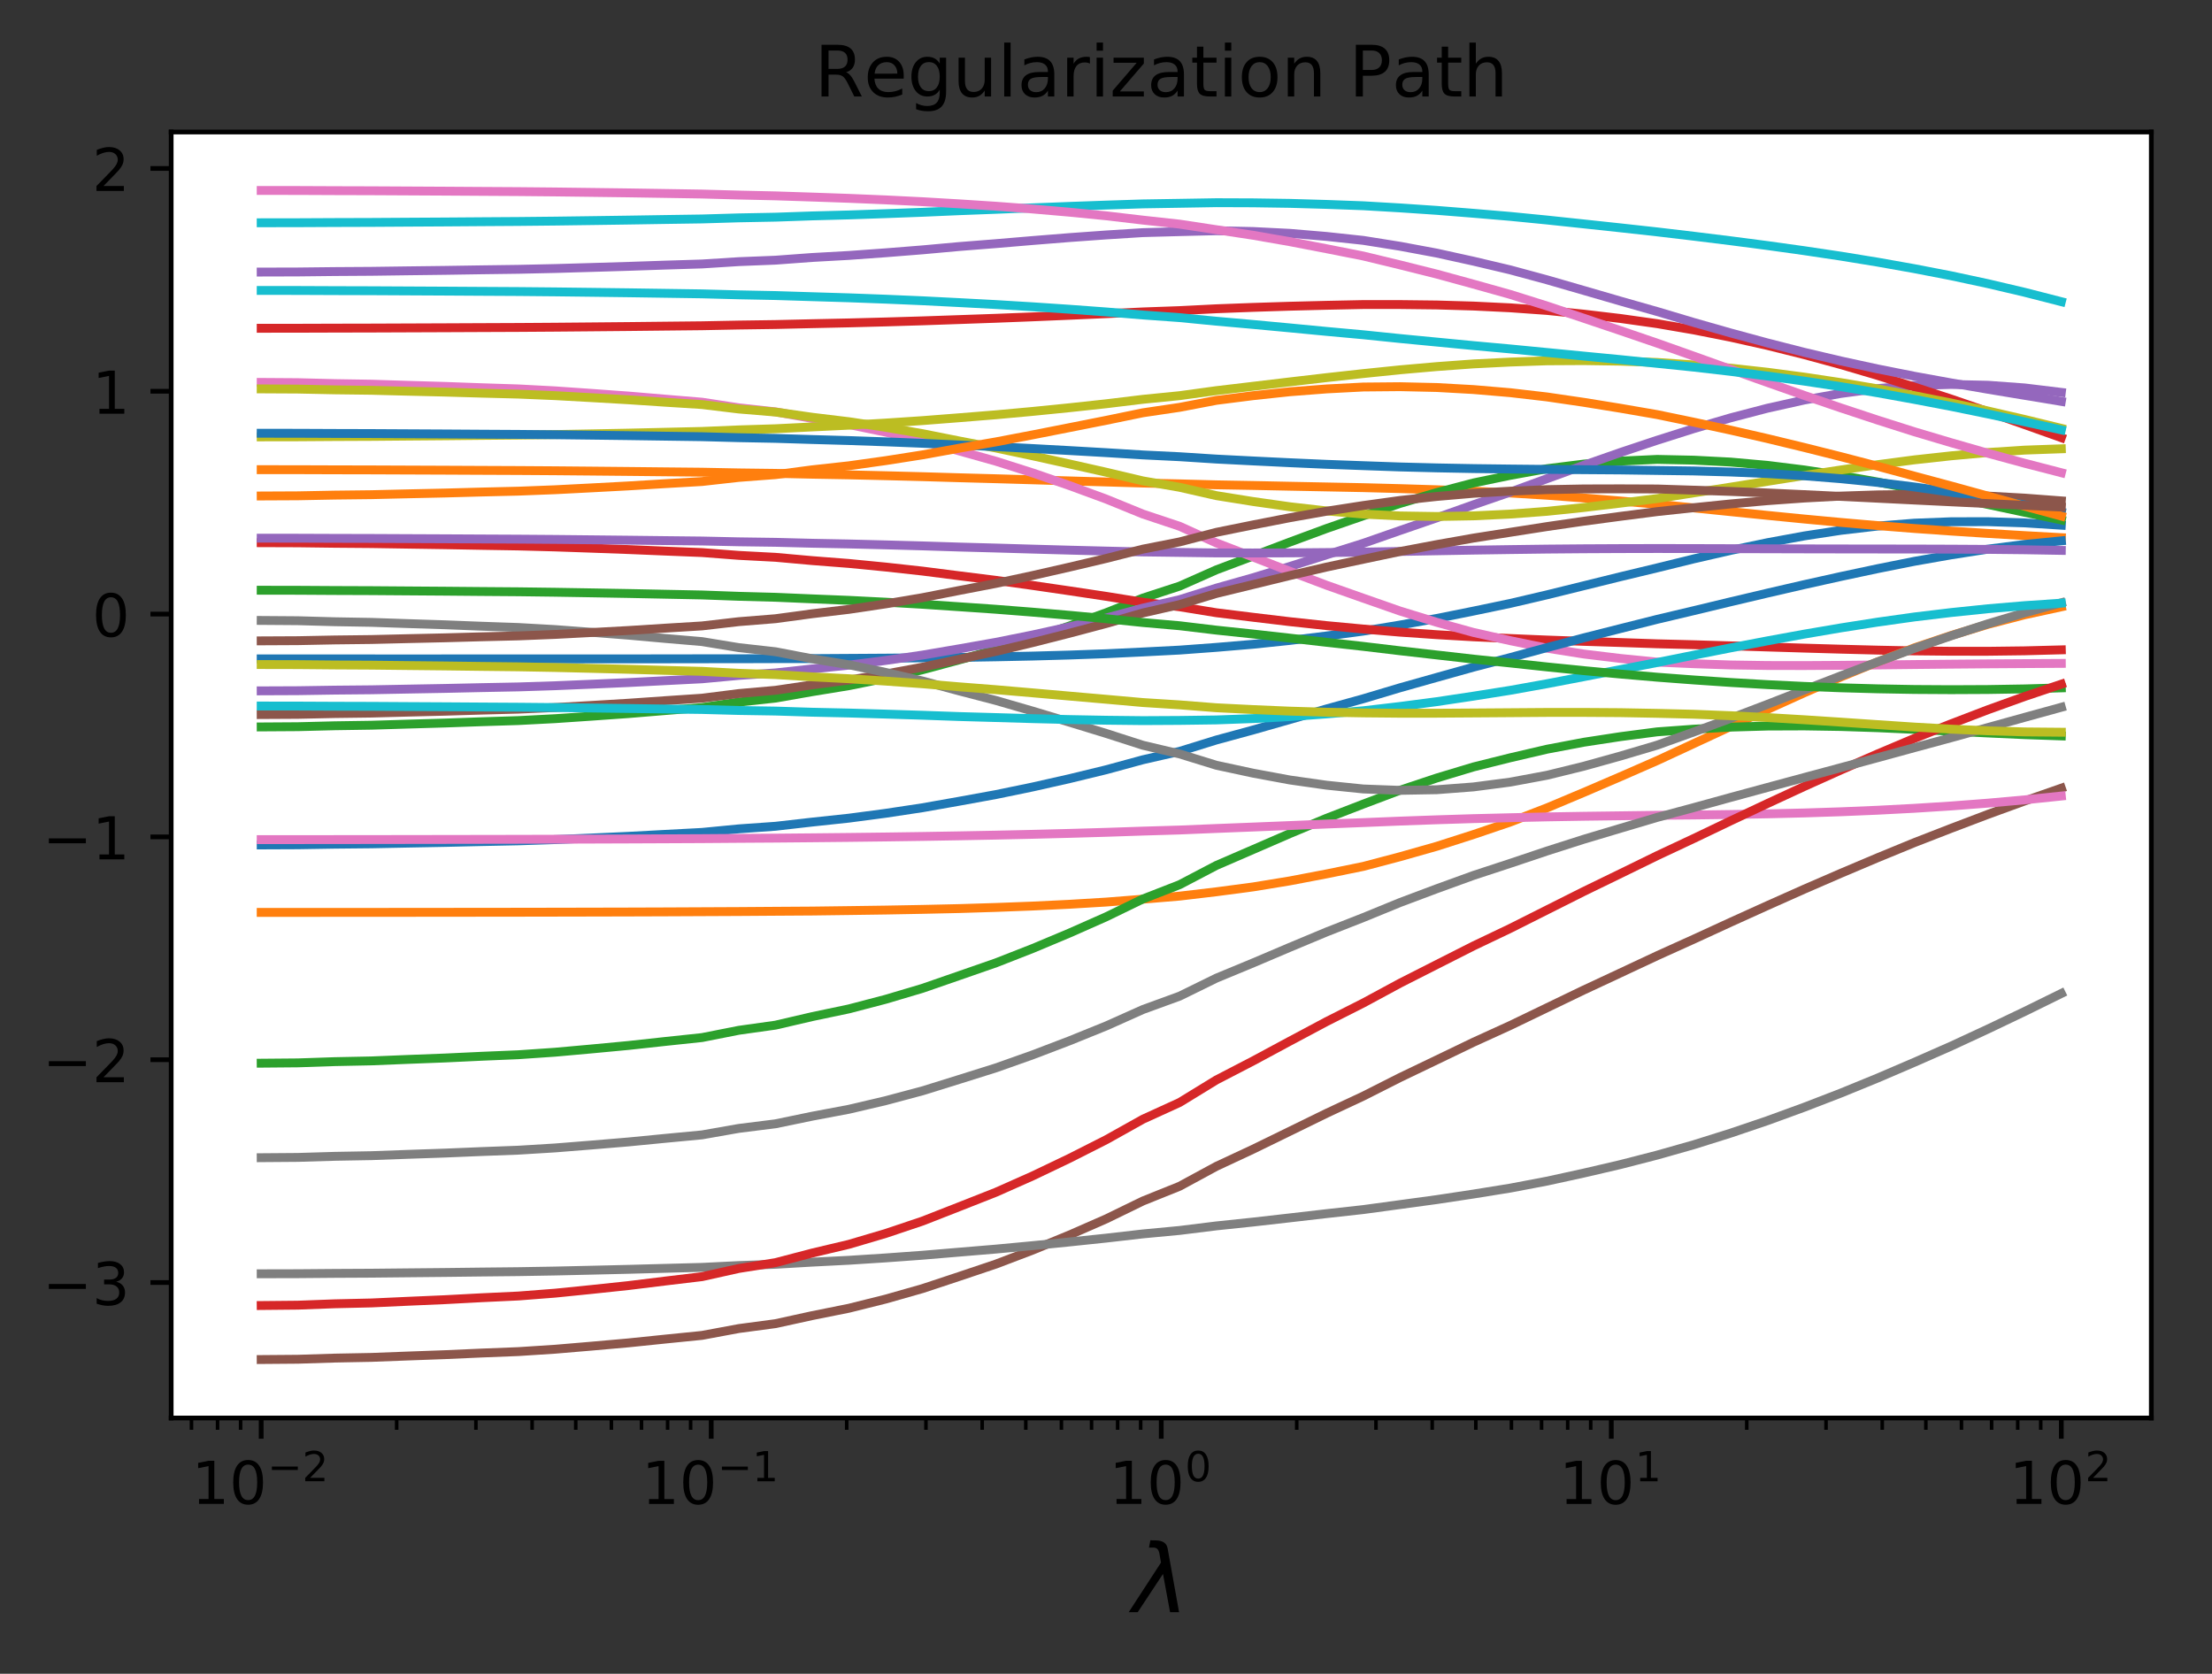 <?xml version="1.0" encoding="utf-8" standalone="no"?>
<!DOCTYPE svg PUBLIC "-//W3C//DTD SVG 1.1//EN"
  "http://www.w3.org/Graphics/SVG/1.1/DTD/svg11.dtd">
<!-- Created with matplotlib (http://matplotlib.org/) -->
<svg height="283pt" version="1.1" viewBox="0 0 374 283" width="374pt" xmlns="http://www.w3.org/2000/svg" xmlns:xlink="http://www.w3.org/1999/xlink">
 <rect x="0" y="0" width="374" height="283" fill="#333333" stroke="none"/>
 <defs>
  <style type="text/css">
*{stroke-linecap:butt;stroke-linejoin:round;}
  </style>
 </defs>
 <g id="figure_1">
  <g id="patch_1">
   <path d="M 0 283.121 
L 374.442 283.121 
L 374.442 0 
L 0 0 
z
" style="fill:none;"/>
  </g>
  <g id="axes_1">
   <g id="patch_2">
    <path d="M 28.942 239.758 
L 363.742 239.758 
L 363.742 22.318 
L 28.942 22.318 
z
" style="fill:#ffffff;"/>
   </g>
   <g id="matplotlib.axis_1">
    <g id="xtick_1">
     <g id="line2d_1">
      <defs>
       <path d="M 0 0 
L 0 3.5 
" id="m91732ded85" style="stroke:#000000;stroke-width:0.8;"/>
      </defs>
      <g>
       <use style="stroke:#000000;stroke-width:0.8;" x="44.16" xlink:href="#m91732ded85" y="239.758"/>
      </g>
     </g>
     <g id="text_1">
      <!-- $\mathdefault{10^{-2}}$ -->
      <defs>
       <path d="M 12.406 8.297 
L 28.516 8.297 
L 28.516 63.922 
L 10.984 60.406 
L 10.984 69.391 
L 28.422 72.906 
L 38.281 72.906 
L 38.281 8.297 
L 54.391 8.297 
L 54.391 0 
L 12.406 0 
z
" id="DejaVuSans-31"/>
       <path d="M 31.781 66.406 
Q 24.172 66.406 20.328 58.906 
Q 16.5 51.422 16.5 36.375 
Q 16.5 21.391 20.328 13.891 
Q 24.172 6.391 31.781 6.391 
Q 39.453 6.391 43.281 13.891 
Q 47.125 21.391 47.125 36.375 
Q 47.125 51.422 43.281 58.906 
Q 39.453 66.406 31.781 66.406 
z
M 31.781 74.219 
Q 44.047 74.219 50.516 64.516 
Q 56.984 54.828 56.984 36.375 
Q 56.984 17.969 50.516 8.266 
Q 44.047 -1.422 31.781 -1.422 
Q 19.531 -1.422 13.062 8.266 
Q 6.594 17.969 6.594 36.375 
Q 6.594 54.828 13.062 64.516 
Q 19.531 74.219 31.781 74.219 
z
" id="DejaVuSans-30"/>
       <path d="M 10.594 35.5 
L 73.188 35.5 
L 73.188 27.203 
L 10.594 27.203 
z
" id="DejaVuSans-2212"/>
       <path d="M 19.188 8.297 
L 53.609 8.297 
L 53.609 0 
L 7.328 0 
L 7.328 8.297 
Q 12.938 14.109 22.625 23.891 
Q 32.328 33.688 34.812 36.531 
Q 39.547 41.844 41.422 45.531 
Q 43.312 49.219 43.312 52.781 
Q 43.312 58.594 39.234 62.25 
Q 35.156 65.922 28.609 65.922 
Q 23.969 65.922 18.812 64.312 
Q 13.672 62.703 7.812 59.422 
L 7.812 69.391 
Q 13.766 71.781 18.938 73 
Q 24.125 74.219 28.422 74.219 
Q 39.75 74.219 46.484 68.547 
Q 53.219 62.891 53.219 53.422 
Q 53.219 48.922 51.531 44.891 
Q 49.859 40.875 45.406 35.406 
Q 44.188 33.984 37.641 27.219 
Q 31.109 20.453 19.188 8.297 
z
" id="DejaVuSans-32"/>
      </defs>
      <g transform="translate(32.41 254.357)scale(0.1 -0.1)">
       <use transform="translate(0 0.766)" xlink:href="#DejaVuSans-31"/>
       <use transform="translate(63.623 0.766)" xlink:href="#DejaVuSans-30"/>
       <use transform="translate(128.203 39.047)scale(0.7)" xlink:href="#DejaVuSans-2212"/>
       <use transform="translate(186.855 39.047)scale(0.7)" xlink:href="#DejaVuSans-32"/>
      </g>
     </g>
    </g>
    <g id="xtick_2">
     <g id="line2d_2">
      <g>
       <use style="stroke:#000000;stroke-width:0.8;" x="120.251" xlink:href="#m91732ded85" y="239.758"/>
      </g>
     </g>
     <g id="text_2">
      <!-- $\mathdefault{10^{-1}}$ -->
      <g transform="translate(108.501 254.357)scale(0.1 -0.1)">
       <use transform="translate(0 0.684)" xlink:href="#DejaVuSans-31"/>
       <use transform="translate(63.623 0.684)" xlink:href="#DejaVuSans-30"/>
       <use transform="translate(128.203 38.966)scale(0.7)" xlink:href="#DejaVuSans-2212"/>
       <use transform="translate(186.855 38.966)scale(0.7)" xlink:href="#DejaVuSans-31"/>
      </g>
     </g>
    </g>
    <g id="xtick_3">
     <g id="line2d_3">
      <g>
       <use style="stroke:#000000;stroke-width:0.8;" x="196.342" xlink:href="#m91732ded85" y="239.758"/>
      </g>
     </g>
     <g id="text_3">
      <!-- $\mathdefault{10^{0}}$ -->
      <g transform="translate(187.542 254.357)scale(0.1 -0.1)">
       <use transform="translate(0 0.766)" xlink:href="#DejaVuSans-31"/>
       <use transform="translate(63.623 0.766)" xlink:href="#DejaVuSans-30"/>
       <use transform="translate(128.203 39.047)scale(0.7)" xlink:href="#DejaVuSans-30"/>
      </g>
     </g>
    </g>
    <g id="xtick_4">
     <g id="line2d_4">
      <g>
       <use style="stroke:#000000;stroke-width:0.8;" x="272.433" xlink:href="#m91732ded85" y="239.758"/>
      </g>
     </g>
     <g id="text_4">
      <!-- $\mathdefault{10^{1}}$ -->
      <g transform="translate(263.633 254.357)scale(0.1 -0.1)">
       <use transform="translate(0 0.684)" xlink:href="#DejaVuSans-31"/>
       <use transform="translate(63.623 0.684)" xlink:href="#DejaVuSans-30"/>
       <use transform="translate(128.203 38.966)scale(0.7)" xlink:href="#DejaVuSans-31"/>
      </g>
     </g>
    </g>
    <g id="xtick_5">
     <g id="line2d_5">
      <g>
       <use style="stroke:#000000;stroke-width:0.8;" x="348.524" xlink:href="#m91732ded85" y="239.758"/>
      </g>
     </g>
     <g id="text_5">
      <!-- $\mathdefault{10^{2}}$ -->
      <g transform="translate(339.724 254.357)scale(0.1 -0.1)">
       <use transform="translate(0 0.766)" xlink:href="#DejaVuSans-31"/>
       <use transform="translate(63.623 0.766)" xlink:href="#DejaVuSans-30"/>
       <use transform="translate(128.203 39.047)scale(0.7)" xlink:href="#DejaVuSans-32"/>
      </g>
     </g>
    </g>
    <g id="xtick_6">
     <g id="line2d_6">
      <defs>
       <path d="M 0 0 
L 0 2 
" id="mbdb9e0d4ae" style="stroke:#000000;stroke-width:0.6;"/>
      </defs>
      <g>
       <use style="stroke:#000000;stroke-width:0.6;" x="32.374" xlink:href="#mbdb9e0d4ae" y="239.758"/>
      </g>
     </g>
    </g>
    <g id="xtick_7">
     <g id="line2d_7">
      <g>
       <use style="stroke:#000000;stroke-width:0.6;" x="36.786" xlink:href="#mbdb9e0d4ae" y="239.758"/>
      </g>
     </g>
    </g>
    <g id="xtick_8">
     <g id="line2d_8">
      <g>
       <use style="stroke:#000000;stroke-width:0.6;" x="40.679" xlink:href="#mbdb9e0d4ae" y="239.758"/>
      </g>
     </g>
    </g>
    <g id="xtick_9">
     <g id="line2d_9">
      <g>
       <use style="stroke:#000000;stroke-width:0.6;" x="67.066" xlink:href="#mbdb9e0d4ae" y="239.758"/>
      </g>
     </g>
    </g>
    <g id="xtick_10">
     <g id="line2d_10">
      <g>
       <use style="stroke:#000000;stroke-width:0.6;" x="80.465" xlink:href="#mbdb9e0d4ae" y="239.758"/>
      </g>
     </g>
    </g>
    <g id="xtick_11">
     <g id="line2d_11">
      <g>
       <use style="stroke:#000000;stroke-width:0.6;" x="89.972" xlink:href="#mbdb9e0d4ae" y="239.758"/>
      </g>
     </g>
    </g>
    <g id="xtick_12">
     <g id="line2d_12">
      <g>
       <use style="stroke:#000000;stroke-width:0.6;" x="97.346" xlink:href="#mbdb9e0d4ae" y="239.758"/>
      </g>
     </g>
    </g>
    <g id="xtick_13">
     <g id="line2d_13">
      <g>
       <use style="stroke:#000000;stroke-width:0.6;" x="103.371" xlink:href="#mbdb9e0d4ae" y="239.758"/>
      </g>
     </g>
    </g>
    <g id="xtick_14">
     <g id="line2d_14">
      <g>
       <use style="stroke:#000000;stroke-width:0.6;" x="108.465" xlink:href="#mbdb9e0d4ae" y="239.758"/>
      </g>
     </g>
    </g>
    <g id="xtick_15">
     <g id="line2d_15">
      <g>
       <use style="stroke:#000000;stroke-width:0.6;" x="112.877" xlink:href="#mbdb9e0d4ae" y="239.758"/>
      </g>
     </g>
    </g>
    <g id="xtick_16">
     <g id="line2d_16">
      <g>
       <use style="stroke:#000000;stroke-width:0.6;" x="116.77" xlink:href="#mbdb9e0d4ae" y="239.758"/>
      </g>
     </g>
    </g>
    <g id="xtick_17">
     <g id="line2d_17">
      <g>
       <use style="stroke:#000000;stroke-width:0.6;" x="143.157" xlink:href="#mbdb9e0d4ae" y="239.758"/>
      </g>
     </g>
    </g>
    <g id="xtick_18">
     <g id="line2d_18">
      <g>
       <use style="stroke:#000000;stroke-width:0.6;" x="156.556" xlink:href="#mbdb9e0d4ae" y="239.758"/>
      </g>
     </g>
    </g>
    <g id="xtick_19">
     <g id="line2d_19">
      <g>
       <use style="stroke:#000000;stroke-width:0.6;" x="166.063" xlink:href="#mbdb9e0d4ae" y="239.758"/>
      </g>
     </g>
    </g>
    <g id="xtick_20">
     <g id="line2d_20">
      <g>
       <use style="stroke:#000000;stroke-width:0.6;" x="173.437" xlink:href="#mbdb9e0d4ae" y="239.758"/>
      </g>
     </g>
    </g>
    <g id="xtick_21">
     <g id="line2d_21">
      <g>
       <use style="stroke:#000000;stroke-width:0.6;" x="179.462" xlink:href="#mbdb9e0d4ae" y="239.758"/>
      </g>
     </g>
    </g>
    <g id="xtick_22">
     <g id="line2d_22">
      <g>
       <use style="stroke:#000000;stroke-width:0.6;" x="184.556" xlink:href="#mbdb9e0d4ae" y="239.758"/>
      </g>
     </g>
    </g>
    <g id="xtick_23">
     <g id="line2d_23">
      <g>
       <use style="stroke:#000000;stroke-width:0.6;" x="188.968" xlink:href="#mbdb9e0d4ae" y="239.758"/>
      </g>
     </g>
    </g>
    <g id="xtick_24">
     <g id="line2d_24">
      <g>
       <use style="stroke:#000000;stroke-width:0.6;" x="192.86" xlink:href="#mbdb9e0d4ae" y="239.758"/>
      </g>
     </g>
    </g>
    <g id="xtick_25">
     <g id="line2d_25">
      <g>
       <use style="stroke:#000000;stroke-width:0.6;" x="219.248" xlink:href="#mbdb9e0d4ae" y="239.758"/>
      </g>
     </g>
    </g>
    <g id="xtick_26">
     <g id="line2d_26">
      <g>
       <use style="stroke:#000000;stroke-width:0.6;" x="232.647" xlink:href="#mbdb9e0d4ae" y="239.758"/>
      </g>
     </g>
    </g>
    <g id="xtick_27">
     <g id="line2d_27">
      <g>
       <use style="stroke:#000000;stroke-width:0.6;" x="242.153" xlink:href="#mbdb9e0d4ae" y="239.758"/>
      </g>
     </g>
    </g>
    <g id="xtick_28">
     <g id="line2d_28">
      <g>
       <use style="stroke:#000000;stroke-width:0.6;" x="249.527" xlink:href="#mbdb9e0d4ae" y="239.758"/>
      </g>
     </g>
    </g>
    <g id="xtick_29">
     <g id="line2d_29">
      <g>
       <use style="stroke:#000000;stroke-width:0.6;" x="255.552" xlink:href="#mbdb9e0d4ae" y="239.758"/>
      </g>
     </g>
    </g>
    <g id="xtick_30">
     <g id="line2d_30">
      <g>
       <use style="stroke:#000000;stroke-width:0.6;" x="260.646" xlink:href="#mbdb9e0d4ae" y="239.758"/>
      </g>
     </g>
    </g>
    <g id="xtick_31">
     <g id="line2d_31">
      <g>
       <use style="stroke:#000000;stroke-width:0.6;" x="265.059" xlink:href="#mbdb9e0d4ae" y="239.758"/>
      </g>
     </g>
    </g>
    <g id="xtick_32">
     <g id="line2d_32">
      <g>
       <use style="stroke:#000000;stroke-width:0.6;" x="268.951" xlink:href="#mbdb9e0d4ae" y="239.758"/>
      </g>
     </g>
    </g>
    <g id="xtick_33">
     <g id="line2d_33">
      <g>
       <use style="stroke:#000000;stroke-width:0.6;" x="295.339" xlink:href="#mbdb9e0d4ae" y="239.758"/>
      </g>
     </g>
    </g>
    <g id="xtick_34">
     <g id="line2d_34">
      <g>
       <use style="stroke:#000000;stroke-width:0.6;" x="308.738" xlink:href="#mbdb9e0d4ae" y="239.758"/>
      </g>
     </g>
    </g>
    <g id="xtick_35">
     <g id="line2d_35">
      <g>
       <use style="stroke:#000000;stroke-width:0.6;" x="318.244" xlink:href="#mbdb9e0d4ae" y="239.758"/>
      </g>
     </g>
    </g>
    <g id="xtick_36">
     <g id="line2d_36">
      <g>
       <use style="stroke:#000000;stroke-width:0.6;" x="325.618" xlink:href="#mbdb9e0d4ae" y="239.758"/>
      </g>
     </g>
    </g>
    <g id="xtick_37">
     <g id="line2d_37">
      <g>
       <use style="stroke:#000000;stroke-width:0.6;" x="331.643" xlink:href="#mbdb9e0d4ae" y="239.758"/>
      </g>
     </g>
    </g>
    <g id="xtick_38">
     <g id="line2d_38">
      <g>
       <use style="stroke:#000000;stroke-width:0.6;" x="336.737" xlink:href="#mbdb9e0d4ae" y="239.758"/>
      </g>
     </g>
    </g>
    <g id="xtick_39">
     <g id="line2d_39">
      <g>
       <use style="stroke:#000000;stroke-width:0.6;" x="341.15" xlink:href="#mbdb9e0d4ae" y="239.758"/>
      </g>
     </g>
    </g>
    <g id="xtick_40">
     <g id="line2d_40">
      <g>
       <use style="stroke:#000000;stroke-width:0.6;" x="345.042" xlink:href="#mbdb9e0d4ae" y="239.758"/>
      </g>
     </g>
    </g>
    <g id="text_6">
     <!-- $\lambda$ -->
     <defs>
      <path d="M 36.719 67.438 
L 48.828 0 
L 39.312 0 
L 31.844 40.438 
L 5.125 0 
L -4.391 0 
L 29.734 52.438 
L 28.031 62.109 
Q 26.953 68.266 21.734 68.266 
L 17.047 68.266 
L 18.5 75.984 
L 24.219 75.875 
Q 35.203 75.734 36.719 67.438 
z
" id="DejaVuSans-Oblique-3bb"/>
     </defs>
     <g transform="translate(191.542 272.594)scale(0.16 -0.16)">
      <use transform="translate(0 0.016)" xlink:href="#DejaVuSans-Oblique-3bb"/>
     </g>
    </g>
   </g>
   <g id="matplotlib.axis_2">
    <g id="ytick_1">
     <g id="line2d_41">
      <defs>
       <path d="M 0 0 
L -3.5 0 
" id="m107ac2d5cb" style="stroke:#000000;stroke-width:0.8;"/>
      </defs>
      <g>
       <use style="stroke:#000000;stroke-width:0.8;" x="28.942" xlink:href="#m107ac2d5cb" y="216.852"/>
      </g>
     </g>
     <g id="text_7">
      <!-- −3 -->
      <defs>
       <path d="M 40.578 39.312 
Q 47.656 37.797 51.625 33 
Q 55.609 28.219 55.609 21.188 
Q 55.609 10.406 48.188 4.484 
Q 40.766 -1.422 27.094 -1.422 
Q 22.516 -1.422 17.656 -0.516 
Q 12.797 0.391 7.625 2.203 
L 7.625 11.719 
Q 11.719 9.328 16.594 8.109 
Q 21.484 6.891 26.812 6.891 
Q 36.078 6.891 40.938 10.547 
Q 45.797 14.203 45.797 21.188 
Q 45.797 27.641 41.281 31.266 
Q 36.766 34.906 28.719 34.906 
L 20.219 34.906 
L 20.219 43.016 
L 29.109 43.016 
Q 36.375 43.016 40.234 45.922 
Q 44.094 48.828 44.094 54.297 
Q 44.094 59.906 40.109 62.906 
Q 36.141 65.922 28.719 65.922 
Q 24.656 65.922 20.016 65.031 
Q 15.375 64.156 9.812 62.312 
L 9.812 71.094 
Q 15.438 72.656 20.344 73.438 
Q 25.25 74.219 29.594 74.219 
Q 40.828 74.219 47.359 69.109 
Q 53.906 64.016 53.906 55.328 
Q 53.906 49.266 50.438 45.094 
Q 46.969 40.922 40.578 39.312 
z
" id="DejaVuSans-33"/>
      </defs>
      <g transform="translate(7.2 220.651)scale(0.1 -0.1)">
       <use xlink:href="#DejaVuSans-2212"/>
       <use x="83.789" xlink:href="#DejaVuSans-33"/>
      </g>
     </g>
    </g>
    <g id="ytick_2">
     <g id="line2d_42">
      <g>
       <use style="stroke:#000000;stroke-width:0.8;" x="28.942" xlink:href="#m107ac2d5cb" y="179.178"/>
      </g>
     </g>
     <g id="text_8">
      <!-- −2 -->
      <g transform="translate(7.2 182.977)scale(0.1 -0.1)">
       <use xlink:href="#DejaVuSans-2212"/>
       <use x="83.789" xlink:href="#DejaVuSans-32"/>
      </g>
     </g>
    </g>
    <g id="ytick_3">
     <g id="line2d_43">
      <g>
       <use style="stroke:#000000;stroke-width:0.8;" x="28.942" xlink:href="#m107ac2d5cb" y="141.504"/>
      </g>
     </g>
     <g id="text_9">
      <!-- −1 -->
      <g transform="translate(7.2 145.303)scale(0.1 -0.1)">
       <use xlink:href="#DejaVuSans-2212"/>
       <use x="83.789" xlink:href="#DejaVuSans-31"/>
      </g>
     </g>
    </g>
    <g id="ytick_4">
     <g id="line2d_44">
      <g>
       <use style="stroke:#000000;stroke-width:0.8;" x="28.942" xlink:href="#m107ac2d5cb" y="103.829"/>
      </g>
     </g>
     <g id="text_10">
      <!-- 0 -->
      <g transform="translate(15.58 107.629)scale(0.1 -0.1)">
       <use xlink:href="#DejaVuSans-30"/>
      </g>
     </g>
    </g>
    <g id="ytick_5">
     <g id="line2d_45">
      <g>
       <use style="stroke:#000000;stroke-width:0.8;" x="28.942" xlink:href="#m107ac2d5cb" y="66.155"/>
      </g>
     </g>
     <g id="text_11">
      <!-- 1 -->
      <g transform="translate(15.58 69.954)scale(0.1 -0.1)">
       <use xlink:href="#DejaVuSans-31"/>
      </g>
     </g>
    </g>
    <g id="ytick_6">
     <g id="line2d_46">
      <g>
       <use style="stroke:#000000;stroke-width:0.8;" x="28.942" xlink:href="#m107ac2d5cb" y="28.481"/>
      </g>
     </g>
     <g id="text_12">
      <!-- 2 -->
      <g transform="translate(15.58 32.28)scale(0.1 -0.1)">
       <use xlink:href="#DejaVuSans-32"/>
      </g>
     </g>
    </g>
   </g>
   <g id="line2d_47">
    <path clip-path="url(#peea7620025)" d="M 44.16 111.409 
L 50.372 111.409 
L 56.583 111.409 
L 62.795 111.409 
L 69.006 111.41 
L 75.218 111.409 
L 81.429 111.409 
L 87.641 111.408 
L 93.852 111.406 
L 100.064 111.405 
L 106.275 111.402 
L 112.487 111.397 
L 118.698 111.386 
L 124.91 111.383 
L 131.121 111.364 
L 137.333 111.358 
L 143.544 111.319 
L 149.756 111.28 
L 155.967 111.227 
L 162.179 111.16 
L 168.39 111.057 
L 174.602 110.927 
L 180.813 110.755 
L 187.025 110.533 
L 193.236 110.237 
L 199.448 109.918 
L 205.659 109.458 
L 211.871 108.934 
L 218.082 108.287 
L 224.294 107.53 
L 230.505 106.708 
L 236.717 105.68 
L 242.928 104.568 
L 249.14 103.321 
L 255.351 102.025 
L 261.563 100.573 
L 267.774 99.041 
L 273.986 97.508 
L 280.197 96.016 
L 286.409 94.489 
L 292.62 93.062 
L 298.832 91.759 
L 305.043 90.617 
L 311.255 89.672 
L 317.466 88.948 
L 323.678 88.456 
L 329.889 88.216 
L 336.101 88.204 
L 342.313 88.411 
L 348.524 88.804 
" style="fill:none;stroke:#1f77b4;stroke-linecap:square;stroke-width:1.5;"/>
   </g>
   <g id="line2d_48">
    <path clip-path="url(#peea7620025)" d="M 44.16 79.412 
L 50.372 79.417 
L 56.583 79.438 
L 62.795 79.451 
L 69.006 79.476 
L 75.218 79.5 
L 81.429 79.53 
L 87.641 79.556 
L 93.852 79.598 
L 100.064 79.653 
L 106.275 79.712 
L 112.487 79.777 
L 118.698 79.838 
L 124.91 79.959 
L 131.121 80.038 
L 137.333 80.181 
L 143.544 80.291 
L 149.756 80.435 
L 155.967 80.595 
L 162.179 80.778 
L 168.39 80.945 
L 174.602 81.128 
L 180.813 81.313 
L 187.025 81.492 
L 193.236 81.676 
L 199.448 81.811 
L 205.659 81.975 
L 211.871 82.085 
L 218.082 82.211 
L 224.294 82.332 
L 230.505 82.453 
L 236.717 82.616 
L 242.928 82.808 
L 249.14 83.054 
L 255.351 83.356 
L 261.563 83.735 
L 267.774 84.202 
L 273.986 84.714 
L 280.197 85.262 
L 286.409 85.881 
L 292.62 86.512 
L 298.832 87.142 
L 305.043 87.755 
L 311.255 88.333 
L 317.466 88.87 
L 323.678 89.359 
L 329.889 89.795 
L 336.101 90.195 
L 342.313 90.561 
L 348.524 90.906 
" style="fill:none;stroke:#ff7f0e;stroke-linecap:square;stroke-width:1.5;"/>
   </g>
   <g id="line2d_49">
    <path clip-path="url(#peea7620025)" d="M 44.16 122.911 
L 50.372 122.871 
L 56.583 122.715 
L 62.795 122.621 
L 69.006 122.432 
L 75.218 122.252 
L 81.429 122.032 
L 87.641 121.837 
L 93.852 121.515 
L 100.064 121.095 
L 106.275 120.654 
L 112.487 120.14 
L 118.698 119.636 
L 124.91 118.709 
L 131.121 118.038 
L 137.333 116.949 
L 143.544 115.934 
L 149.756 114.678 
L 155.967 113.245 
L 162.179 111.573 
L 168.39 109.865 
L 174.602 107.934 
L 180.813 105.841 
L 187.025 103.606 
L 193.236 101.126 
L 199.448 99.102 
L 205.659 96.348 
L 211.871 94.012 
L 218.082 91.656 
L 224.294 89.36 
L 230.505 87.209 
L 236.717 85.12 
L 242.928 83.286 
L 249.14 81.656 
L 255.351 80.372 
L 261.563 79.247 
L 267.774 78.469 
L 273.986 77.963 
L 280.197 77.673 
L 286.409 77.804 
L 292.62 78.126 
L 298.832 78.684 
L 305.043 79.456 
L 311.255 80.4 
L 317.466 81.499 
L 323.678 82.714 
L 329.889 83.972 
L 336.101 85.294 
L 342.313 86.619 
L 348.524 87.92 
" style="fill:none;stroke:#2ca02c;stroke-linecap:square;stroke-width:1.5;"/>
   </g>
   <g id="line2d_50">
    <path clip-path="url(#peea7620025)" d="M 44.16 91.76 
L 50.372 91.781 
L 56.583 91.861 
L 62.795 91.91 
L 69.006 92.008 
L 75.218 92.101 
L 81.429 92.214 
L 87.641 92.315 
L 93.852 92.479 
L 100.064 92.695 
L 106.275 92.921 
L 112.487 93.181 
L 118.698 93.429 
L 124.91 93.904 
L 131.121 94.231 
L 137.333 94.788 
L 143.544 95.27 
L 149.756 95.877 
L 155.967 96.56 
L 162.179 97.353 
L 168.39 98.127 
L 174.602 98.99 
L 180.813 99.897 
L 187.025 100.831 
L 193.236 101.83 
L 199.448 102.597 
L 205.659 103.604 
L 211.871 104.372 
L 218.082 105.114 
L 224.294 105.78 
L 230.505 106.36 
L 236.717 106.887 
L 242.928 107.315 
L 249.14 107.674 
L 255.351 107.96 
L 261.563 108.218 
L 267.774 108.441 
L 273.986 108.64 
L 280.197 108.854 
L 286.409 109.01 
L 292.62 109.2 
L 298.832 109.393 
L 305.043 109.584 
L 311.255 109.764 
L 317.466 109.924 
L 323.678 110.052 
L 329.889 110.117 
L 336.101 110.12 
L 342.313 110.042 
L 348.524 109.878 
" style="fill:none;stroke:#d62728;stroke-linecap:square;stroke-width:1.5;"/>
   </g>
   <g id="line2d_51">
    <path clip-path="url(#peea7620025)" d="M 44.16 116.81 
L 50.372 116.784 
L 56.583 116.688 
L 62.795 116.63 
L 69.006 116.513 
L 75.218 116.401 
L 81.429 116.265 
L 87.641 116.144 
L 93.852 115.944 
L 100.064 115.683 
L 106.275 115.409 
L 112.487 115.09 
L 118.698 114.774 
L 124.91 114.2 
L 131.121 113.778 
L 137.333 113.1 
L 143.544 112.459 
L 149.756 111.668 
L 155.967 110.761 
L 162.179 109.701 
L 168.39 108.603 
L 174.602 107.355 
L 180.813 105.985 
L 187.025 104.501 
L 193.236 102.822 
L 199.448 101.391 
L 205.659 99.438 
L 211.871 97.679 
L 218.082 95.78 
L 224.294 93.81 
L 230.505 91.859 
L 236.717 89.692 
L 242.928 87.554 
L 249.14 85.343 
L 255.351 83.206 
L 261.563 80.934 
L 267.774 78.675 
L 273.986 76.505 
L 280.197 74.434 
L 286.409 72.466 
L 292.62 70.645 
L 298.832 69.023 
L 305.043 67.639 
L 311.255 66.524 
L 317.466 65.702 
L 323.678 65.181 
L 329.889 65.001 
L 336.101 65.136 
L 342.313 65.59 
L 348.524 66.345 
" style="fill:none;stroke:#9467bd;stroke-linecap:square;stroke-width:1.5;"/>
   </g>
   <g id="line2d_52">
    <path clip-path="url(#peea7620025)" d="M 44.16 229.874 
L 50.372 229.824 
L 56.583 229.629 
L 62.795 229.511 
L 69.006 229.275 
L 75.218 229.05 
L 81.429 228.775 
L 87.641 228.531 
L 93.852 228.13 
L 100.064 227.605 
L 106.275 227.055 
L 112.487 226.415 
L 118.698 225.791 
L 124.91 224.635 
L 131.121 223.805 
L 137.333 222.445 
L 143.544 221.198 
L 149.756 219.647 
L 155.967 217.881 
L 162.179 215.822 
L 168.39 213.732 
L 174.602 211.37 
L 180.813 208.816 
L 187.025 206.093 
L 193.236 203.07 
L 199.448 200.571 
L 205.659 197.205 
L 211.871 194.307 
L 218.082 191.275 
L 224.294 188.237 
L 230.505 185.331 
L 236.717 182.19 
L 242.928 179.211 
L 249.14 176.219 
L 255.351 173.387 
L 261.563 170.392 
L 267.774 167.398 
L 273.986 164.5 
L 280.197 161.59 
L 286.409 158.784 
L 292.62 155.929 
L 298.832 153.116 
L 305.043 150.348 
L 311.255 147.654 
L 317.466 145.026 
L 323.678 142.474 
L 329.889 140.059 
L 336.101 137.699 
L 342.313 135.437 
L 348.524 133.267 
" style="fill:none;stroke:#8c564b;stroke-linecap:square;stroke-width:1.5;"/>
   </g>
   <g id="line2d_53">
    <path clip-path="url(#peea7620025)" d="M 44.16 64.658 
L 50.372 64.7 
L 56.583 64.858 
L 62.795 64.955 
L 69.006 65.148 
L 75.218 65.332 
L 81.429 65.556 
L 87.641 65.756 
L 93.852 66.084 
L 100.064 66.514 
L 106.275 66.964 
L 112.487 67.489 
L 118.698 68.004 
L 124.91 68.951 
L 131.121 69.636 
L 137.333 70.75 
L 143.544 71.786 
L 149.756 73.069 
L 155.967 74.533 
L 162.179 76.241 
L 168.39 77.987 
L 174.602 79.96 
L 180.813 82.098 
L 187.025 84.383 
L 193.236 86.917 
L 199.448 88.988 
L 205.659 91.8 
L 211.871 94.189 
L 218.082 96.601 
L 224.294 98.954 
L 230.505 101.146 
L 236.717 103.318 
L 242.928 105.224 
L 249.14 106.939 
L 255.351 108.33 
L 261.563 109.599 
L 267.774 110.581 
L 273.986 111.333 
L 280.197 111.953 
L 286.409 112.225 
L 292.62 112.433 
L 298.832 112.525 
L 305.043 112.535 
L 311.255 112.495 
L 317.466 112.43 
L 323.678 112.359 
L 329.889 112.297 
L 336.101 112.245 
L 342.313 112.204 
L 348.524 112.166 
" style="fill:none;stroke:#e377c2;stroke-linecap:square;stroke-width:1.5;"/>
   </g>
   <g id="line2d_54">
    <path clip-path="url(#peea7620025)" d="M 44.16 215.373 
L 50.372 215.359 
L 56.583 215.307 
L 62.795 215.275 
L 69.006 215.212 
L 75.218 215.152 
L 81.429 215.078 
L 87.641 215.013 
L 93.852 214.907 
L 100.064 214.767 
L 106.275 214.62 
L 112.487 214.452 
L 118.698 214.289 
L 124.91 213.982 
L 131.121 213.767 
L 137.333 213.405 
L 143.544 213.089 
L 149.756 212.69 
L 155.967 212.24 
L 162.179 211.716 
L 168.39 211.198 
L 174.602 210.616 
L 180.813 209.995 
L 187.025 209.345 
L 193.236 208.632 
L 199.448 208.046 
L 205.659 207.277 
L 211.871 206.626 
L 218.082 205.92 
L 224.294 205.203 
L 230.505 204.516 
L 236.717 203.673 
L 242.928 202.827 
L 249.14 201.889 
L 255.351 200.887 
L 261.563 199.707 
L 267.774 198.349 
L 273.986 196.903 
L 280.197 195.304 
L 286.409 193.542 
L 292.62 191.591 
L 298.832 189.483 
L 305.043 187.216 
L 311.255 184.818 
L 317.466 182.277 
L 323.678 179.611 
L 329.889 176.878 
L 336.101 173.999 
L 342.313 171.032 
L 348.524 167.977 
" style="fill:none;stroke:#7f7f7f;stroke-linecap:square;stroke-width:1.5;"/>
   </g>
   <g id="line2d_55">
    <path clip-path="url(#peea7620025)" d="M 44.16 65.754 
L 50.372 65.787 
L 56.583 65.916 
L 62.795 65.993 
L 69.006 66.15 
L 75.218 66.296 
L 81.429 66.477 
L 87.641 66.636 
L 93.852 66.897 
L 100.064 67.24 
L 106.275 67.599 
L 112.487 68.011 
L 118.698 68.402 
L 124.91 69.156 
L 131.121 69.67 
L 137.333 70.553 
L 143.544 71.304 
L 149.756 72.255 
L 155.967 73.323 
L 162.179 74.559 
L 168.39 75.749 
L 174.602 77.071 
L 180.813 78.446 
L 187.025 79.843 
L 193.236 81.311 
L 199.448 82.394 
L 205.659 83.803 
L 211.871 84.798 
L 218.082 85.681 
L 224.294 86.386 
L 230.505 86.926 
L 236.717 87.235 
L 242.928 87.331 
L 249.14 87.222 
L 255.351 86.923 
L 261.563 86.456 
L 267.774 85.812 
L 273.986 85.071 
L 280.197 84.299 
L 286.409 83.328 
L 292.62 82.365 
L 298.832 81.382 
L 305.043 80.403 
L 311.255 79.459 
L 317.466 78.569 
L 323.678 77.752 
L 329.889 77.072 
L 336.101 76.51 
L 342.313 76.107 
L 348.524 75.884 
" style="fill:none;stroke:#bcbd22;stroke-linecap:square;stroke-width:1.5;"/>
   </g>
   <g id="line2d_56">
    <path clip-path="url(#peea7620025)" d="M 44.16 37.666 
L 50.372 37.658 
L 56.583 37.626 
L 62.795 37.607 
L 69.006 37.568 
L 75.218 37.532 
L 81.429 37.487 
L 87.641 37.448 
L 93.852 37.384 
L 100.064 37.3 
L 106.275 37.212 
L 112.487 37.113 
L 118.698 37.022 
L 124.91 36.837 
L 131.121 36.72 
L 137.333 36.505 
L 143.544 36.341 
L 149.756 36.128 
L 155.967 35.895 
L 162.179 35.627 
L 168.39 35.392 
L 174.602 35.14 
L 180.813 34.897 
L 187.025 34.676 
L 193.236 34.475 
L 199.448 34.375 
L 205.659 34.271 
L 211.871 34.294 
L 218.082 34.385 
L 224.294 34.562 
L 230.505 34.789 
L 236.717 35.152 
L 242.928 35.57 
L 249.14 36.063 
L 255.351 36.589 
L 261.563 37.2 
L 267.774 37.858 
L 273.986 38.524 
L 280.197 39.208 
L 286.409 39.943 
L 292.62 40.71 
L 298.832 41.519 
L 305.043 42.384 
L 311.255 43.311 
L 317.466 44.323 
L 323.678 45.427 
L 329.889 46.627 
L 336.101 47.961 
L 342.313 49.419 
L 348.524 51.01 
" style="fill:none;stroke:#17becf;stroke-linecap:square;stroke-width:1.5;"/>
   </g>
   <g id="line2d_57">
    <path clip-path="url(#peea7620025)" d="M 44.16 142.865 
L 50.372 142.839 
L 56.583 142.739 
L 62.795 142.678 
L 69.006 142.556 
L 75.218 142.44 
L 81.429 142.297 
L 87.641 142.171 
L 93.852 141.963 
L 100.064 141.691 
L 106.275 141.405 
L 112.487 141.072 
L 118.698 140.744 
L 124.91 140.144 
L 131.121 139.706 
L 137.333 138.999 
L 143.544 138.335 
L 149.756 137.513 
L 155.967 136.574 
L 162.179 135.476 
L 168.39 134.345 
L 174.602 133.062 
L 180.813 131.661 
L 187.025 130.152 
L 193.236 128.461 
L 199.448 127.043 
L 205.659 125.118 
L 211.871 123.428 
L 218.082 121.655 
L 224.294 119.864 
L 230.505 118.145 
L 236.717 116.288 
L 242.928 114.538 
L 249.14 112.8 
L 255.351 111.18 
L 261.563 109.496 
L 267.774 107.85 
L 273.986 106.278 
L 280.197 104.716 
L 286.409 103.245 
L 292.62 101.75 
L 298.832 100.284 
L 305.043 98.851 
L 311.255 97.471 
L 317.466 96.15 
L 323.678 94.909 
L 329.889 93.819 
L 336.101 92.85 
L 342.313 92.053 
L 348.524 91.446 
" style="fill:none;stroke:#1f77b4;stroke-linecap:square;stroke-width:1.5;"/>
   </g>
   <g id="line2d_58">
    <path clip-path="url(#peea7620025)" d="M 44.16 154.274 
L 50.372 154.273 
L 56.583 154.269 
L 62.795 154.266 
L 69.006 154.262 
L 75.218 154.256 
L 81.429 154.25 
L 87.641 154.243 
L 93.852 154.232 
L 100.064 154.219 
L 106.275 154.204 
L 112.487 154.183 
L 118.698 154.154 
L 124.91 154.125 
L 131.121 154.081 
L 137.333 154.042 
L 143.544 153.961 
L 149.756 153.874 
L 155.967 153.761 
L 162.179 153.623 
L 168.39 153.432 
L 174.602 153.197 
L 180.813 152.897 
L 187.025 152.523 
L 193.236 152.035 
L 199.448 151.518 
L 205.659 150.784 
L 211.871 149.961 
L 218.082 148.945 
L 224.294 147.76 
L 230.505 146.494 
L 236.717 144.854 
L 242.928 143.093 
L 249.14 141.1 
L 255.351 138.994 
L 261.563 136.595 
L 267.774 133.985 
L 273.986 131.316 
L 280.197 128.597 
L 286.409 125.718 
L 292.62 122.825 
L 298.832 119.953 
L 305.043 117.142 
L 311.255 114.452 
L 317.466 111.907 
L 323.678 109.539 
L 329.889 107.449 
L 336.101 105.566 
L 342.313 103.95 
L 348.524 102.601 
" style="fill:none;stroke:#ff7f0e;stroke-linecap:square;stroke-width:1.5;"/>
   </g>
   <g id="line2d_59">
    <path clip-path="url(#peea7620025)" d="M 44.16 179.766 
L 50.372 179.712 
L 56.583 179.505 
L 62.795 179.379 
L 69.006 179.127 
L 75.218 178.889 
L 81.429 178.596 
L 87.641 178.337 
L 93.852 177.911 
L 100.064 177.353 
L 106.275 176.769 
L 112.487 176.091 
L 118.698 175.434 
L 124.91 174.205 
L 131.121 173.333 
L 137.333 171.89 
L 143.544 170.585 
L 149.756 168.958 
L 155.967 167.112 
L 162.179 164.961 
L 168.39 162.802 
L 174.602 160.372 
L 180.813 157.766 
L 187.025 155.017 
L 193.236 152.001 
L 199.448 149.581 
L 205.659 146.327 
L 211.871 143.64 
L 218.082 140.944 
L 224.294 138.353 
L 230.505 135.954 
L 236.717 133.61 
L 242.928 131.546 
L 249.14 129.673 
L 255.351 128.124 
L 261.563 126.678 
L 267.774 125.501 
L 273.986 124.551 
L 280.197 123.741 
L 286.409 123.289 
L 292.62 122.942 
L 298.832 122.765 
L 305.043 122.741 
L 311.255 122.84 
L 317.466 123.043 
L 323.678 123.321 
L 329.889 123.621 
L 336.101 123.933 
L 342.313 124.215 
L 348.524 124.429 
" style="fill:none;stroke:#2ca02c;stroke-linecap:square;stroke-width:1.5;"/>
   </g>
   <g id="line2d_60">
    <path clip-path="url(#peea7620025)" d="M 44.16 55.506 
L 50.372 55.501 
L 56.583 55.481 
L 62.795 55.468 
L 69.006 55.444 
L 75.218 55.42 
L 81.429 55.392 
L 87.641 55.366 
L 93.852 55.324 
L 100.064 55.269 
L 106.275 55.212 
L 112.487 55.144 
L 118.698 55.079 
L 124.91 54.958 
L 131.121 54.871 
L 137.333 54.729 
L 143.544 54.597 
L 149.756 54.435 
L 155.967 54.25 
L 162.179 54.035 
L 168.39 53.817 
L 174.602 53.573 
L 180.813 53.312 
L 187.025 53.038 
L 193.236 52.741 
L 199.448 52.517 
L 205.659 52.207 
L 211.871 51.973 
L 218.082 51.777 
L 224.294 51.621 
L 230.505 51.493 
L 236.717 51.494 
L 242.928 51.566 
L 249.14 51.746 
L 255.351 52.047 
L 261.563 52.49 
L 267.774 53.115 
L 273.986 53.851 
L 280.197 54.724 
L 286.409 55.792 
L 292.62 57.022 
L 298.832 58.41 
L 305.043 59.96 
L 311.255 61.649 
L 317.466 63.484 
L 323.678 65.446 
L 329.889 67.471 
L 336.101 69.608 
L 342.313 71.795 
L 348.524 74.005 
" style="fill:none;stroke:#d62728;stroke-linecap:square;stroke-width:1.5;"/>
   </g>
   <g id="line2d_61">
    <path clip-path="url(#peea7620025)" d="M 44.16 90.997 
L 50.372 91.003 
L 56.583 91.027 
L 62.795 91.041 
L 69.006 91.07 
L 75.218 91.097 
L 81.429 91.13 
L 87.641 91.159 
L 93.852 91.206 
L 100.064 91.269 
L 106.275 91.334 
L 112.487 91.407 
L 118.698 91.474 
L 124.91 91.61 
L 131.121 91.696 
L 137.333 91.855 
L 143.544 91.974 
L 149.756 92.129 
L 155.967 92.299 
L 162.179 92.494 
L 168.39 92.662 
L 174.602 92.844 
L 180.813 93.018 
L 187.025 93.177 
L 193.236 93.323 
L 199.448 93.405 
L 205.659 93.49 
L 211.871 93.497 
L 218.082 93.481 
L 224.294 93.426 
L 230.505 93.35 
L 236.717 93.241 
L 242.928 93.128 
L 249.14 93.016 
L 255.351 92.923 
L 261.563 92.841 
L 267.774 92.788 
L 273.986 92.757 
L 280.197 92.744 
L 286.409 92.754 
L 292.62 92.771 
L 298.832 92.789 
L 305.043 92.805 
L 311.255 92.817 
L 317.466 92.825 
L 323.678 92.832 
L 329.889 92.852 
L 336.101 92.889 
L 342.313 92.956 
L 348.524 93.063 
" style="fill:none;stroke:#9467bd;stroke-linecap:square;stroke-width:1.5;"/>
   </g>
   <g id="line2d_62">
    <path clip-path="url(#peea7620025)" d="M 44.16 120.818 
L 50.372 120.784 
L 56.583 120.65 
L 62.795 120.57 
L 69.006 120.408 
L 75.218 120.255 
L 81.429 120.068 
L 87.641 119.902 
L 93.852 119.63 
L 100.064 119.272 
L 106.275 118.899 
L 112.487 118.467 
L 118.698 118.051 
L 124.91 117.266 
L 131.121 116.717 
L 137.333 115.795 
L 143.544 114.981 
L 149.756 113.96 
L 155.967 112.807 
L 162.179 111.466 
L 168.39 110.139 
L 174.602 108.652 
L 180.813 107.073 
L 187.025 105.425 
L 193.236 103.637 
L 199.448 102.222 
L 205.659 100.343 
L 211.871 98.833 
L 218.082 97.317 
L 224.294 95.879 
L 230.505 94.556 
L 236.717 93.248 
L 242.928 92.077 
L 249.14 90.977 
L 255.351 90.003 
L 261.563 89.033 
L 267.774 88.13 
L 273.986 87.301 
L 280.197 86.504 
L 286.409 85.835 
L 292.62 85.202 
L 298.832 84.655 
L 305.043 84.21 
L 311.255 83.879 
L 317.466 83.674 
L 323.678 83.6 
L 329.889 83.669 
L 336.101 83.877 
L 342.313 84.22 
L 348.524 84.689 
" style="fill:none;stroke:#8c564b;stroke-linecap:square;stroke-width:1.5;"/>
   </g>
   <g id="line2d_63">
    <path clip-path="url(#peea7620025)" d="M 44.16 141.967 
L 50.372 141.965 
L 56.583 141.957 
L 62.795 141.952 
L 69.006 141.943 
L 75.218 141.934 
L 81.429 141.924 
L 87.641 141.914 
L 93.852 141.897 
L 100.064 141.876 
L 106.275 141.854 
L 112.487 141.827 
L 118.698 141.798 
L 124.91 141.751 
L 131.121 141.712 
L 137.333 141.656 
L 143.544 141.593 
L 149.756 141.518 
L 155.967 141.429 
L 162.179 141.324 
L 168.39 141.206 
L 174.602 141.068 
L 180.813 140.911 
L 187.025 140.732 
L 193.236 140.524 
L 199.448 140.34 
L 205.659 140.081 
L 211.871 139.837 
L 218.082 139.586 
L 224.294 139.329 
L 230.505 139.086 
L 236.717 138.833 
L 242.928 138.612 
L 249.14 138.415 
L 255.351 138.262 
L 261.563 138.121 
L 267.774 138.016 
L 273.986 137.935 
L 280.197 137.852 
L 286.409 137.8 
L 292.62 137.717 
L 298.832 137.607 
L 305.043 137.456 
L 311.255 137.256 
L 317.466 136.995 
L 323.678 136.67 
L 329.889 136.275 
L 336.101 135.798 
L 342.313 135.24 
L 348.524 134.595 
" style="fill:none;stroke:#e377c2;stroke-linecap:square;stroke-width:1.5;"/>
   </g>
   <g id="line2d_64">
    <path clip-path="url(#peea7620025)" d="M 44.16 104.906 
L 50.372 104.951 
L 56.583 105.124 
L 62.795 105.229 
L 69.006 105.44 
L 75.218 105.638 
L 81.429 105.882 
L 87.641 106.097 
L 93.852 106.448 
L 100.064 106.912 
L 106.275 107.396 
L 112.487 107.952 
L 118.698 108.482 
L 124.91 109.501 
L 131.121 110.196 
L 137.333 111.388 
L 143.544 112.408 
L 149.756 113.697 
L 155.967 115.144 
L 162.179 116.82 
L 168.39 118.439 
L 174.602 120.236 
L 180.813 122.107 
L 187.025 124.01 
L 193.236 126.009 
L 199.448 127.475 
L 205.659 129.391 
L 211.871 130.729 
L 218.082 131.88 
L 224.294 132.763 
L 230.505 133.402 
L 236.717 133.634 
L 242.928 133.526 
L 249.14 133.052 
L 255.351 132.24 
L 261.563 131.083 
L 267.774 129.557 
L 273.986 127.831 
L 280.197 125.987 
L 286.409 123.753 
L 292.62 121.462 
L 298.832 119.089 
L 305.043 116.672 
L 311.255 114.273 
L 317.466 111.913 
L 323.678 109.626 
L 329.889 107.502 
L 336.101 105.478 
L 342.313 103.614 
L 348.524 101.924 
" style="fill:none;stroke:#7f7f7f;stroke-linecap:square;stroke-width:1.5;"/>
   </g>
   <g id="line2d_65">
    <path clip-path="url(#peea7620025)" d="M 44.16 73.867 
L 50.372 73.856 
L 56.583 73.813 
L 62.795 73.786 
L 69.006 73.733 
L 75.218 73.683 
L 81.429 73.621 
L 87.641 73.566 
L 93.852 73.476 
L 100.064 73.358 
L 106.275 73.234 
L 112.487 73.088 
L 118.698 72.945 
L 124.91 72.684 
L 131.121 72.492 
L 137.333 72.185 
L 143.544 71.892 
L 149.756 71.531 
L 155.967 71.117 
L 162.179 70.634 
L 168.39 70.132 
L 174.602 69.563 
L 180.813 68.941 
L 187.025 68.27 
L 193.236 67.518 
L 199.448 66.899 
L 205.659 66.047 
L 211.871 65.31 
L 218.082 64.571 
L 224.294 63.848 
L 230.505 63.164 
L 236.717 62.528 
L 242.928 61.982 
L 249.14 61.528 
L 255.351 61.218 
L 261.563 61.007 
L 267.774 60.972 
L 273.986 61.065 
L 280.197 61.284 
L 286.409 61.705 
L 292.62 62.254 
L 298.832 62.94 
L 305.043 63.76 
L 311.255 64.695 
L 317.466 65.747 
L 323.678 66.904 
L 329.889 68.141 
L 336.101 69.488 
L 342.313 70.92 
L 348.524 72.429 
" style="fill:none;stroke:#bcbd22;stroke-linecap:square;stroke-width:1.5;"/>
   </g>
   <g id="line2d_66">
    <path clip-path="url(#peea7620025)" d="M 44.16 119.376 
L 50.372 119.383 
L 56.583 119.413 
L 62.795 119.43 
L 69.006 119.467 
L 75.218 119.5 
L 81.429 119.541 
L 87.641 119.577 
L 93.852 119.634 
L 100.064 119.712 
L 106.275 119.792 
L 112.487 119.881 
L 118.698 119.96 
L 124.91 120.129 
L 131.121 120.229 
L 137.333 120.424 
L 143.544 120.559 
L 149.756 120.74 
L 155.967 120.934 
L 162.179 121.153 
L 168.39 121.328 
L 174.602 121.508 
L 180.813 121.663 
L 187.025 121.778 
L 193.236 121.846 
L 199.448 121.812 
L 205.659 121.727 
L 211.871 121.501 
L 218.082 121.164 
L 224.294 120.707 
L 230.505 120.178 
L 236.717 119.449 
L 242.928 118.637 
L 249.14 117.704 
L 255.351 116.72 
L 261.563 115.604 
L 267.774 114.414 
L 273.986 113.213 
L 280.197 112.019 
L 286.409 110.768 
L 292.62 109.544 
L 298.832 108.356 
L 305.043 107.221 
L 311.255 106.163 
L 317.466 105.19 
L 323.678 104.316 
L 329.889 103.571 
L 336.101 102.928 
L 342.313 102.402 
L 348.524 101.981 
" style="fill:none;stroke:#17becf;stroke-linecap:square;stroke-width:1.5;"/>
   </g>
   <g id="line2d_67">
    <path clip-path="url(#peea7620025)" d="M 44.16 73.255 
L 50.372 73.262 
L 56.583 73.29 
L 62.795 73.307 
L 69.006 73.341 
L 75.218 73.373 
L 81.429 73.413 
L 87.641 73.448 
L 93.852 73.505 
L 100.064 73.58 
L 106.275 73.659 
L 112.487 73.75 
L 118.698 73.838 
L 124.91 74.004 
L 131.121 74.121 
L 137.333 74.315 
L 143.544 74.489 
L 149.756 74.706 
L 155.967 74.952 
L 162.179 75.238 
L 168.39 75.522 
L 174.602 75.842 
L 180.813 76.181 
L 187.025 76.536 
L 193.236 76.92 
L 199.448 77.221 
L 205.659 77.62 
L 211.871 77.936 
L 218.082 78.236 
L 224.294 78.509 
L 230.505 78.735 
L 236.717 78.953 
L 242.928 79.111 
L 249.14 79.228 
L 255.351 79.304 
L 261.563 79.366 
L 267.774 79.415 
L 273.986 79.459 
L 280.197 79.548 
L 286.409 79.631 
L 292.62 79.808 
L 298.832 80.073 
L 305.043 80.447 
L 311.255 80.94 
L 317.466 81.57 
L 323.678 82.337 
L 329.889 83.224 
L 336.101 84.247 
L 342.313 85.379 
L 348.524 86.591 
" style="fill:none;stroke:#1f77b4;stroke-linecap:square;stroke-width:1.5;"/>
   </g>
   <g id="line2d_68">
    <path clip-path="url(#peea7620025)" d="M 44.16 83.862 
L 50.372 83.832 
L 56.583 83.713 
L 62.795 83.641 
L 69.006 83.496 
L 75.218 83.361 
L 81.429 83.193 
L 87.641 83.046 
L 93.852 82.806 
L 100.064 82.488 
L 106.275 82.157 
L 112.487 81.777 
L 118.698 81.418 
L 124.91 80.722 
L 131.121 80.251 
L 137.333 79.436 
L 143.544 78.752 
L 149.756 77.883 
L 155.967 76.91 
L 162.179 75.786 
L 168.39 74.714 
L 174.602 73.527 
L 180.813 72.304 
L 187.025 71.073 
L 193.236 69.794 
L 199.448 68.875 
L 205.659 67.69 
L 211.871 66.903 
L 218.082 66.239 
L 224.294 65.761 
L 230.505 65.438 
L 236.717 65.381 
L 242.928 65.52 
L 249.14 65.868 
L 255.351 66.395 
L 261.563 67.115 
L 267.774 68.024 
L 273.986 69.03 
L 280.197 70.102 
L 286.409 71.387 
L 292.62 72.729 
L 298.832 74.153 
L 305.043 75.655 
L 311.255 77.214 
L 317.466 78.834 
L 323.678 80.502 
L 329.889 82.168 
L 336.101 83.877 
L 342.313 85.582 
L 348.524 87.266 
" style="fill:none;stroke:#ff7f0e;stroke-linecap:square;stroke-width:1.5;"/>
   </g>
   <g id="line2d_69">
    <path clip-path="url(#peea7620025)" d="M 44.16 99.797 
L 50.372 99.807 
L 56.583 99.845 
L 62.795 99.868 
L 69.006 99.914 
L 75.218 99.958 
L 81.429 100.012 
L 87.641 100.059 
L 93.852 100.138 
L 100.064 100.241 
L 106.275 100.348 
L 112.487 100.474 
L 118.698 100.598 
L 124.91 100.824 
L 131.121 100.99 
L 137.333 101.256 
L 143.544 101.507 
L 149.756 101.818 
L 155.967 102.173 
L 162.179 102.588 
L 168.39 103.017 
L 174.602 103.504 
L 180.813 104.036 
L 187.025 104.611 
L 193.236 105.257 
L 199.448 105.801 
L 205.659 106.544 
L 211.871 107.202 
L 218.082 107.897 
L 224.294 108.605 
L 230.505 109.294 
L 236.717 110.035 
L 242.928 110.742 
L 249.14 111.446 
L 255.351 112.097 
L 261.563 112.764 
L 267.774 113.391 
L 273.986 113.969 
L 280.197 114.503 
L 286.409 114.971 
L 292.62 115.394 
L 298.832 115.757 
L 305.043 116.057 
L 311.255 116.294 
L 317.466 116.467 
L 323.678 116.578 
L 329.889 116.615 
L 336.101 116.585 
L 342.313 116.483 
L 348.524 116.306 
" style="fill:none;stroke:#2ca02c;stroke-linecap:square;stroke-width:1.5;"/>
   </g>
   <g id="line2d_70">
    <path clip-path="url(#peea7620025)" d="M 44.16 220.74 
L 50.372 220.68 
L 56.583 220.447 
L 62.795 220.305 
L 69.006 220.021 
L 75.218 219.753 
L 81.429 219.423 
L 87.641 219.131 
L 93.852 218.651 
L 100.064 218.022 
L 106.275 217.364 
L 112.487 216.6 
L 118.698 215.858 
L 124.91 214.475 
L 131.121 213.49 
L 137.333 211.863 
L 143.544 210.39 
L 149.756 208.553 
L 155.967 206.466 
L 162.179 204.035 
L 168.39 201.587 
L 174.602 198.827 
L 180.813 195.858 
L 187.025 192.713 
L 193.236 189.242 
L 199.448 186.407 
L 205.659 182.603 
L 211.871 179.383 
L 218.082 176.041 
L 224.294 172.731 
L 230.505 169.592 
L 236.717 166.237 
L 242.928 163.084 
L 249.14 159.939 
L 255.351 156.976 
L 261.563 153.852 
L 267.774 150.732 
L 273.986 147.713 
L 280.197 144.676 
L 286.409 141.761 
L 292.62 138.788 
L 298.832 135.86 
L 305.043 132.984 
L 311.255 130.19 
L 317.466 127.473 
L 323.678 124.847 
L 329.889 122.385 
L 336.101 120.008 
L 342.313 117.771 
L 348.524 115.682 
" style="fill:none;stroke:#d62728;stroke-linecap:square;stroke-width:1.5;"/>
   </g>
   <g id="line2d_71">
    <path clip-path="url(#peea7620025)" d="M 44.16 46.001 
L 50.372 45.984 
L 56.583 45.915 
L 62.795 45.875 
L 69.006 45.791 
L 75.218 45.715 
L 81.429 45.619 
L 87.641 45.536 
L 93.852 45.401 
L 100.064 45.221 
L 106.275 45.035 
L 112.487 44.824 
L 118.698 44.632 
L 124.91 44.239 
L 131.121 43.992 
L 137.333 43.534 
L 143.544 43.189 
L 149.756 42.74 
L 155.967 42.247 
L 162.179 41.684 
L 168.39 41.194 
L 174.602 40.669 
L 180.813 40.171 
L 187.025 39.726 
L 193.236 39.335 
L 199.448 39.167 
L 205.659 39.011 
L 211.871 39.141 
L 218.082 39.453 
L 224.294 39.977 
L 230.505 40.645 
L 236.717 41.636 
L 242.928 42.794 
L 249.14 44.163 
L 255.351 45.63 
L 261.563 47.312 
L 267.774 49.108 
L 273.986 50.912 
L 280.197 52.678 
L 286.409 54.531 
L 292.62 56.298 
L 298.832 57.982 
L 305.043 59.566 
L 311.255 61.03 
L 317.466 62.378 
L 323.678 63.614 
L 329.889 64.742 
L 336.101 65.816 
L 342.313 66.845 
L 348.524 67.871 
" style="fill:none;stroke:#9467bd;stroke-linecap:square;stroke-width:1.5;"/>
   </g>
   <g id="line2d_72">
    <path clip-path="url(#peea7620025)" d="M 44.16 108.357 
L 50.372 108.326 
L 56.583 108.204 
L 62.795 108.131 
L 69.006 107.982 
L 75.218 107.843 
L 81.429 107.671 
L 87.641 107.519 
L 93.852 107.271 
L 100.064 106.944 
L 106.275 106.603 
L 112.487 106.208 
L 118.698 105.83 
L 124.91 105.112 
L 131.121 104.612 
L 137.333 103.77 
L 143.544 103.031 
L 149.756 102.103 
L 155.967 101.056 
L 162.179 99.84 
L 168.39 98.644 
L 174.602 97.306 
L 180.813 95.892 
L 187.025 94.426 
L 193.236 92.848 
L 199.448 91.626 
L 205.659 90.007 
L 211.871 88.749 
L 218.082 87.537 
L 224.294 86.437 
L 230.505 85.473 
L 236.717 84.617 
L 242.928 83.941 
L 249.14 83.408 
L 255.351 83.049 
L 261.563 82.788 
L 267.774 82.67 
L 273.986 82.653 
L 280.197 82.678 
L 286.409 82.881 
L 292.62 83.093 
L 298.832 83.348 
L 305.043 83.632 
L 311.255 83.932 
L 317.466 84.24 
L 323.678 84.548 
L 329.889 84.847 
L 336.101 85.146 
L 342.313 85.44 
L 348.524 85.736 
" style="fill:none;stroke:#8c564b;stroke-linecap:square;stroke-width:1.5;"/>
   </g>
   <g id="line2d_73">
    <path clip-path="url(#peea7620025)" d="M 44.16 32.202 
L 50.372 32.209 
L 56.583 32.237 
L 62.795 32.254 
L 69.006 32.287 
L 75.218 32.32 
L 81.429 32.36 
L 87.641 32.396 
L 93.852 32.455 
L 100.064 32.532 
L 106.275 32.613 
L 112.487 32.71 
L 118.698 32.81 
L 124.91 32.979 
L 131.121 33.117 
L 137.333 33.319 
L 143.544 33.536 
L 149.756 33.797 
L 155.967 34.103 
L 162.179 34.465 
L 168.39 34.868 
L 174.602 35.337 
L 180.813 35.876 
L 187.025 36.488 
L 193.236 37.217 
L 199.448 37.896 
L 205.659 38.839 
L 211.871 39.78 
L 218.082 40.863 
L 224.294 42.058 
L 230.505 43.288 
L 236.717 44.79 
L 242.928 46.344 
L 249.14 48.044 
L 255.351 49.786 
L 261.563 51.736 
L 267.774 53.81 
L 273.986 55.903 
L 280.197 58.027 
L 286.409 60.231 
L 292.62 62.457 
L 298.832 64.67 
L 305.043 66.854 
L 311.255 68.974 
L 317.466 71.029 
L 323.678 73.004 
L 329.889 74.851 
L 336.101 76.635 
L 342.313 78.324 
L 348.524 79.931 
" style="fill:none;stroke:#e377c2;stroke-linecap:square;stroke-width:1.5;"/>
   </g>
   <g id="line2d_74">
    <path clip-path="url(#peea7620025)" d="M 44.16 195.746 
L 50.372 195.698 
L 56.583 195.514 
L 62.795 195.402 
L 69.006 195.178 
L 75.218 194.966 
L 81.429 194.706 
L 87.641 194.475 
L 93.852 194.096 
L 100.064 193.6 
L 106.275 193.08 
L 112.487 192.476 
L 118.698 191.888 
L 124.91 190.794 
L 131.121 190.014 
L 137.333 188.728 
L 143.544 187.557 
L 149.756 186.099 
L 155.967 184.442 
L 162.179 182.51 
L 168.39 180.558 
L 174.602 178.357 
L 180.813 175.986 
L 187.025 173.471 
L 193.236 170.694 
L 199.448 168.43 
L 205.659 165.384 
L 211.871 162.812 
L 218.082 160.173 
L 224.294 157.578 
L 230.505 155.142 
L 236.717 152.599 
L 242.928 150.268 
L 249.14 148.015 
L 255.351 145.975 
L 261.563 143.892 
L 267.774 141.906 
L 273.986 140.049 
L 280.197 138.207 
L 286.409 136.541 
L 292.62 134.829 
L 298.832 133.143 
L 305.043 131.465 
L 311.255 129.796 
L 317.466 128.114 
L 323.678 126.417 
L 329.889 124.735 
L 336.101 123.017 
L 342.313 121.295 
L 348.524 119.585 
" style="fill:none;stroke:#7f7f7f;stroke-linecap:square;stroke-width:1.5;"/>
   </g>
   <g id="line2d_75">
    <path clip-path="url(#peea7620025)" d="M 44.16 112.361 
L 50.372 112.375 
L 56.583 112.432 
L 62.795 112.465 
L 69.006 112.534 
L 75.218 112.598 
L 81.429 112.678 
L 87.641 112.747 
L 93.852 112.861 
L 100.064 113.011 
L 106.275 113.167 
L 112.487 113.346 
L 118.698 113.513 
L 124.91 113.842 
L 131.121 114.061 
L 137.333 114.446 
L 143.544 114.76 
L 149.756 115.162 
L 155.967 115.611 
L 162.179 116.128 
L 168.39 116.613 
L 174.602 117.148 
L 180.813 117.693 
L 187.025 118.234 
L 193.236 118.787 
L 199.448 119.18 
L 205.659 119.669 
L 211.871 119.975 
L 218.082 120.24 
L 224.294 120.425 
L 230.505 120.538 
L 236.717 120.595 
L 242.928 120.591 
L 249.14 120.55 
L 255.351 120.506 
L 261.563 120.46 
L 267.774 120.458 
L 273.986 120.498 
L 280.197 120.613 
L 286.409 120.765 
L 292.62 121.011 
L 298.832 121.325 
L 305.043 121.695 
L 311.255 122.1 
L 317.466 122.521 
L 323.678 122.935 
L 329.889 123.285 
L 336.101 123.57 
L 342.313 123.753 
L 348.524 123.807 
" style="fill:none;stroke:#bcbd22;stroke-linecap:square;stroke-width:1.5;"/>
   </g>
   <g id="line2d_76">
    <path clip-path="url(#peea7620025)" d="M 44.16 49.106 
L 50.372 49.113 
L 56.583 49.14 
L 62.795 49.157 
L 69.006 49.19 
L 75.218 49.222 
L 81.429 49.26 
L 87.641 49.294 
L 93.852 49.351 
L 100.064 49.425 
L 106.275 49.503 
L 112.487 49.594 
L 118.698 49.686 
L 124.91 49.85 
L 131.121 49.972 
L 137.333 50.165 
L 143.544 50.354 
L 149.756 50.585 
L 155.967 50.852 
L 162.179 51.165 
L 168.39 51.494 
L 174.602 51.871 
L 180.813 52.287 
L 187.025 52.743 
L 193.236 53.26 
L 199.448 53.704 
L 205.659 54.31 
L 211.871 54.86 
L 218.082 55.44 
L 224.294 56.035 
L 230.505 56.603 
L 236.717 57.24 
L 242.928 57.838 
L 249.14 58.436 
L 255.351 58.999 
L 261.563 59.599 
L 267.774 60.206 
L 273.986 60.804 
L 280.197 61.44 
L 286.409 62.078 
L 292.62 62.796 
L 298.832 63.578 
L 305.043 64.439 
L 311.255 65.379 
L 317.466 66.412 
L 323.678 67.534 
L 329.889 68.716 
L 336.101 69.988 
L 342.313 71.317 
L 348.524 72.689 
" style="fill:none;stroke:#17becf;stroke-linecap:square;stroke-width:1.5;"/>
   </g>
   <g id="patch_3">
    <path d="M 28.942 239.758 
L 28.942 22.318 
" style="fill:none;stroke:#000000;stroke-linecap:square;stroke-linejoin:miter;stroke-width:0.8;"/>
   </g>
   <g id="patch_4">
    <path d="M 363.742 239.758 
L 363.742 22.318 
" style="fill:none;stroke:#000000;stroke-linecap:square;stroke-linejoin:miter;stroke-width:0.8;"/>
   </g>
   <g id="patch_5">
    <path d="M 28.942 239.758 
L 363.742 239.758 
" style="fill:none;stroke:#000000;stroke-linecap:square;stroke-linejoin:miter;stroke-width:0.8;"/>
   </g>
   <g id="patch_6">
    <path d="M 28.942 22.318 
L 363.742 22.318 
" style="fill:none;stroke:#000000;stroke-linecap:square;stroke-linejoin:miter;stroke-width:0.8;"/>
   </g>
   <g id="text_13">
    <!-- Regularization Path -->
    <defs>
     <path d="M 44.391 34.188 
Q 47.562 33.109 50.562 29.594 
Q 53.562 26.078 56.594 19.922 
L 66.609 0 
L 56 0 
L 46.688 18.703 
Q 43.062 26.031 39.672 28.422 
Q 36.281 30.812 30.422 30.812 
L 19.672 30.812 
L 19.672 0 
L 9.812 0 
L 9.812 72.906 
L 32.078 72.906 
Q 44.578 72.906 50.734 67.672 
Q 56.891 62.453 56.891 51.906 
Q 56.891 45.016 53.688 40.469 
Q 50.484 35.938 44.391 34.188 
z
M 19.672 64.797 
L 19.672 38.922 
L 32.078 38.922 
Q 39.203 38.922 42.844 42.219 
Q 46.484 45.516 46.484 51.906 
Q 46.484 58.297 42.844 61.547 
Q 39.203 64.797 32.078 64.797 
z
" id="DejaVuSans-52"/>
     <path d="M 56.203 29.594 
L 56.203 25.203 
L 14.891 25.203 
Q 15.484 15.922 20.484 11.062 
Q 25.484 6.203 34.422 6.203 
Q 39.594 6.203 44.453 7.469 
Q 49.312 8.734 54.109 11.281 
L 54.109 2.781 
Q 49.266 0.734 44.188 -0.344 
Q 39.109 -1.422 33.891 -1.422 
Q 20.797 -1.422 13.156 6.188 
Q 5.516 13.812 5.516 26.812 
Q 5.516 40.234 12.766 48.109 
Q 20.016 56 32.328 56 
Q 43.359 56 49.781 48.891 
Q 56.203 41.797 56.203 29.594 
z
M 47.219 32.234 
Q 47.125 39.594 43.094 43.984 
Q 39.062 48.391 32.422 48.391 
Q 24.906 48.391 20.391 44.141 
Q 15.875 39.891 15.188 32.172 
z
" id="DejaVuSans-65"/>
     <path d="M 45.406 27.984 
Q 45.406 37.75 41.375 43.109 
Q 37.359 48.484 30.078 48.484 
Q 22.859 48.484 18.828 43.109 
Q 14.797 37.75 14.797 27.984 
Q 14.797 18.266 18.828 12.891 
Q 22.859 7.516 30.078 7.516 
Q 37.359 7.516 41.375 12.891 
Q 45.406 18.266 45.406 27.984 
z
M 54.391 6.781 
Q 54.391 -7.172 48.188 -13.984 
Q 42 -20.797 29.203 -20.797 
Q 24.469 -20.797 20.266 -20.094 
Q 16.062 -19.391 12.109 -17.922 
L 12.109 -9.188 
Q 16.062 -11.328 19.922 -12.344 
Q 23.781 -13.375 27.781 -13.375 
Q 36.625 -13.375 41.016 -8.766 
Q 45.406 -4.156 45.406 5.172 
L 45.406 9.625 
Q 42.625 4.781 38.281 2.391 
Q 33.938 0 27.875 0 
Q 17.828 0 11.672 7.656 
Q 5.516 15.328 5.516 27.984 
Q 5.516 40.672 11.672 48.328 
Q 17.828 56 27.875 56 
Q 33.938 56 38.281 53.609 
Q 42.625 51.219 45.406 46.391 
L 45.406 54.688 
L 54.391 54.688 
z
" id="DejaVuSans-67"/>
     <path d="M 8.5 21.578 
L 8.5 54.688 
L 17.484 54.688 
L 17.484 21.922 
Q 17.484 14.156 20.5 10.266 
Q 23.531 6.391 29.594 6.391 
Q 36.859 6.391 41.078 11.031 
Q 45.312 15.672 45.312 23.688 
L 45.312 54.688 
L 54.297 54.688 
L 54.297 0 
L 45.312 0 
L 45.312 8.406 
Q 42.047 3.422 37.719 1 
Q 33.406 -1.422 27.688 -1.422 
Q 18.266 -1.422 13.375 4.438 
Q 8.5 10.297 8.5 21.578 
z
M 31.109 56 
z
" id="DejaVuSans-75"/>
     <path d="M 9.422 75.984 
L 18.406 75.984 
L 18.406 0 
L 9.422 0 
z
" id="DejaVuSans-6c"/>
     <path d="M 34.281 27.484 
Q 23.391 27.484 19.188 25 
Q 14.984 22.516 14.984 16.5 
Q 14.984 11.719 18.141 8.906 
Q 21.297 6.109 26.703 6.109 
Q 34.188 6.109 38.703 11.406 
Q 43.219 16.703 43.219 25.484 
L 43.219 27.484 
z
M 52.203 31.203 
L 52.203 0 
L 43.219 0 
L 43.219 8.297 
Q 40.141 3.328 35.547 0.953 
Q 30.953 -1.422 24.312 -1.422 
Q 15.922 -1.422 10.953 3.297 
Q 6 8.016 6 15.922 
Q 6 25.141 12.172 29.828 
Q 18.359 34.516 30.609 34.516 
L 43.219 34.516 
L 43.219 35.406 
Q 43.219 41.609 39.141 45 
Q 35.062 48.391 27.688 48.391 
Q 23 48.391 18.547 47.266 
Q 14.109 46.141 10.016 43.891 
L 10.016 52.203 
Q 14.938 54.109 19.578 55.047 
Q 24.219 56 28.609 56 
Q 40.484 56 46.344 49.844 
Q 52.203 43.703 52.203 31.203 
z
" id="DejaVuSans-61"/>
     <path d="M 41.109 46.297 
Q 39.594 47.172 37.812 47.578 
Q 36.031 48 33.891 48 
Q 26.266 48 22.188 43.047 
Q 18.109 38.094 18.109 28.812 
L 18.109 0 
L 9.078 0 
L 9.078 54.688 
L 18.109 54.688 
L 18.109 46.188 
Q 20.953 51.172 25.484 53.578 
Q 30.031 56 36.531 56 
Q 37.453 56 38.578 55.875 
Q 39.703 55.766 41.062 55.516 
z
" id="DejaVuSans-72"/>
     <path d="M 9.422 54.688 
L 18.406 54.688 
L 18.406 0 
L 9.422 0 
z
M 9.422 75.984 
L 18.406 75.984 
L 18.406 64.594 
L 9.422 64.594 
z
" id="DejaVuSans-69"/>
     <path d="M 5.516 54.688 
L 48.188 54.688 
L 48.188 46.484 
L 14.406 7.172 
L 48.188 7.172 
L 48.188 0 
L 4.297 0 
L 4.297 8.203 
L 38.094 47.516 
L 5.516 47.516 
z
" id="DejaVuSans-7a"/>
     <path d="M 18.312 70.219 
L 18.312 54.688 
L 36.812 54.688 
L 36.812 47.703 
L 18.312 47.703 
L 18.312 18.016 
Q 18.312 11.328 20.141 9.422 
Q 21.969 7.516 27.594 7.516 
L 36.812 7.516 
L 36.812 0 
L 27.594 0 
Q 17.188 0 13.234 3.875 
Q 9.281 7.766 9.281 18.016 
L 9.281 47.703 
L 2.688 47.703 
L 2.688 54.688 
L 9.281 54.688 
L 9.281 70.219 
z
" id="DejaVuSans-74"/>
     <path d="M 30.609 48.391 
Q 23.391 48.391 19.188 42.75 
Q 14.984 37.109 14.984 27.297 
Q 14.984 17.484 19.156 11.844 
Q 23.344 6.203 30.609 6.203 
Q 37.797 6.203 41.984 11.859 
Q 46.188 17.531 46.188 27.297 
Q 46.188 37.016 41.984 42.703 
Q 37.797 48.391 30.609 48.391 
z
M 30.609 56 
Q 42.328 56 49.016 48.375 
Q 55.719 40.766 55.719 27.297 
Q 55.719 13.875 49.016 6.219 
Q 42.328 -1.422 30.609 -1.422 
Q 18.844 -1.422 12.172 6.219 
Q 5.516 13.875 5.516 27.297 
Q 5.516 40.766 12.172 48.375 
Q 18.844 56 30.609 56 
z
" id="DejaVuSans-6f"/>
     <path d="M 54.891 33.016 
L 54.891 0 
L 45.906 0 
L 45.906 32.719 
Q 45.906 40.484 42.875 44.328 
Q 39.844 48.188 33.797 48.188 
Q 26.516 48.188 22.312 43.547 
Q 18.109 38.922 18.109 30.906 
L 18.109 0 
L 9.078 0 
L 9.078 54.688 
L 18.109 54.688 
L 18.109 46.188 
Q 21.344 51.125 25.703 53.562 
Q 30.078 56 35.797 56 
Q 45.219 56 50.047 50.172 
Q 54.891 44.344 54.891 33.016 
z
" id="DejaVuSans-6e"/>
     <path id="DejaVuSans-20"/>
     <path d="M 19.672 64.797 
L 19.672 37.406 
L 32.078 37.406 
Q 38.969 37.406 42.719 40.969 
Q 46.484 44.531 46.484 51.125 
Q 46.484 57.672 42.719 61.234 
Q 38.969 64.797 32.078 64.797 
z
M 9.812 72.906 
L 32.078 72.906 
Q 44.344 72.906 50.609 67.359 
Q 56.891 61.812 56.891 51.125 
Q 56.891 40.328 50.609 34.812 
Q 44.344 29.297 32.078 29.297 
L 19.672 29.297 
L 19.672 0 
L 9.812 0 
z
" id="DejaVuSans-50"/>
     <path d="M 54.891 33.016 
L 54.891 0 
L 45.906 0 
L 45.906 32.719 
Q 45.906 40.484 42.875 44.328 
Q 39.844 48.188 33.797 48.188 
Q 26.516 48.188 22.312 43.547 
Q 18.109 38.922 18.109 30.906 
L 18.109 0 
L 9.078 0 
L 9.078 75.984 
L 18.109 75.984 
L 18.109 46.188 
Q 21.344 51.125 25.703 53.562 
Q 30.078 56 35.797 56 
Q 45.219 56 50.047 50.172 
Q 54.891 44.344 54.891 33.016 
z
" id="DejaVuSans-68"/>
    </defs>
    <g transform="translate(137.725 16.318)scale(0.12 -0.12)">
     <use xlink:href="#DejaVuSans-52"/>
     <use x="69.42" xlink:href="#DejaVuSans-65"/>
     <use x="130.943" xlink:href="#DejaVuSans-67"/>
     <use x="194.42" xlink:href="#DejaVuSans-75"/>
     <use x="257.799" xlink:href="#DejaVuSans-6c"/>
     <use x="285.582" xlink:href="#DejaVuSans-61"/>
     <use x="346.861" xlink:href="#DejaVuSans-72"/>
     <use x="387.975" xlink:href="#DejaVuSans-69"/>
     <use x="415.758" xlink:href="#DejaVuSans-7a"/>
     <use x="468.248" xlink:href="#DejaVuSans-61"/>
     <use x="529.527" xlink:href="#DejaVuSans-74"/>
     <use x="568.736" xlink:href="#DejaVuSans-69"/>
     <use x="596.52" xlink:href="#DejaVuSans-6f"/>
     <use x="657.701" xlink:href="#DejaVuSans-6e"/>
     <use x="721.08" xlink:href="#DejaVuSans-20"/>
     <use x="752.867" xlink:href="#DejaVuSans-50"/>
     <use x="813.107" xlink:href="#DejaVuSans-61"/>
     <use x="874.387" xlink:href="#DejaVuSans-74"/>
     <use x="913.596" xlink:href="#DejaVuSans-68"/>
    </g>
   </g>
  </g>
 </g>
 <defs>
  <clipPath id="peea7620025">
   <rect height="217.44" width="334.8" x="28.942" y="22.318"/>
  </clipPath>
 </defs>
</svg>
